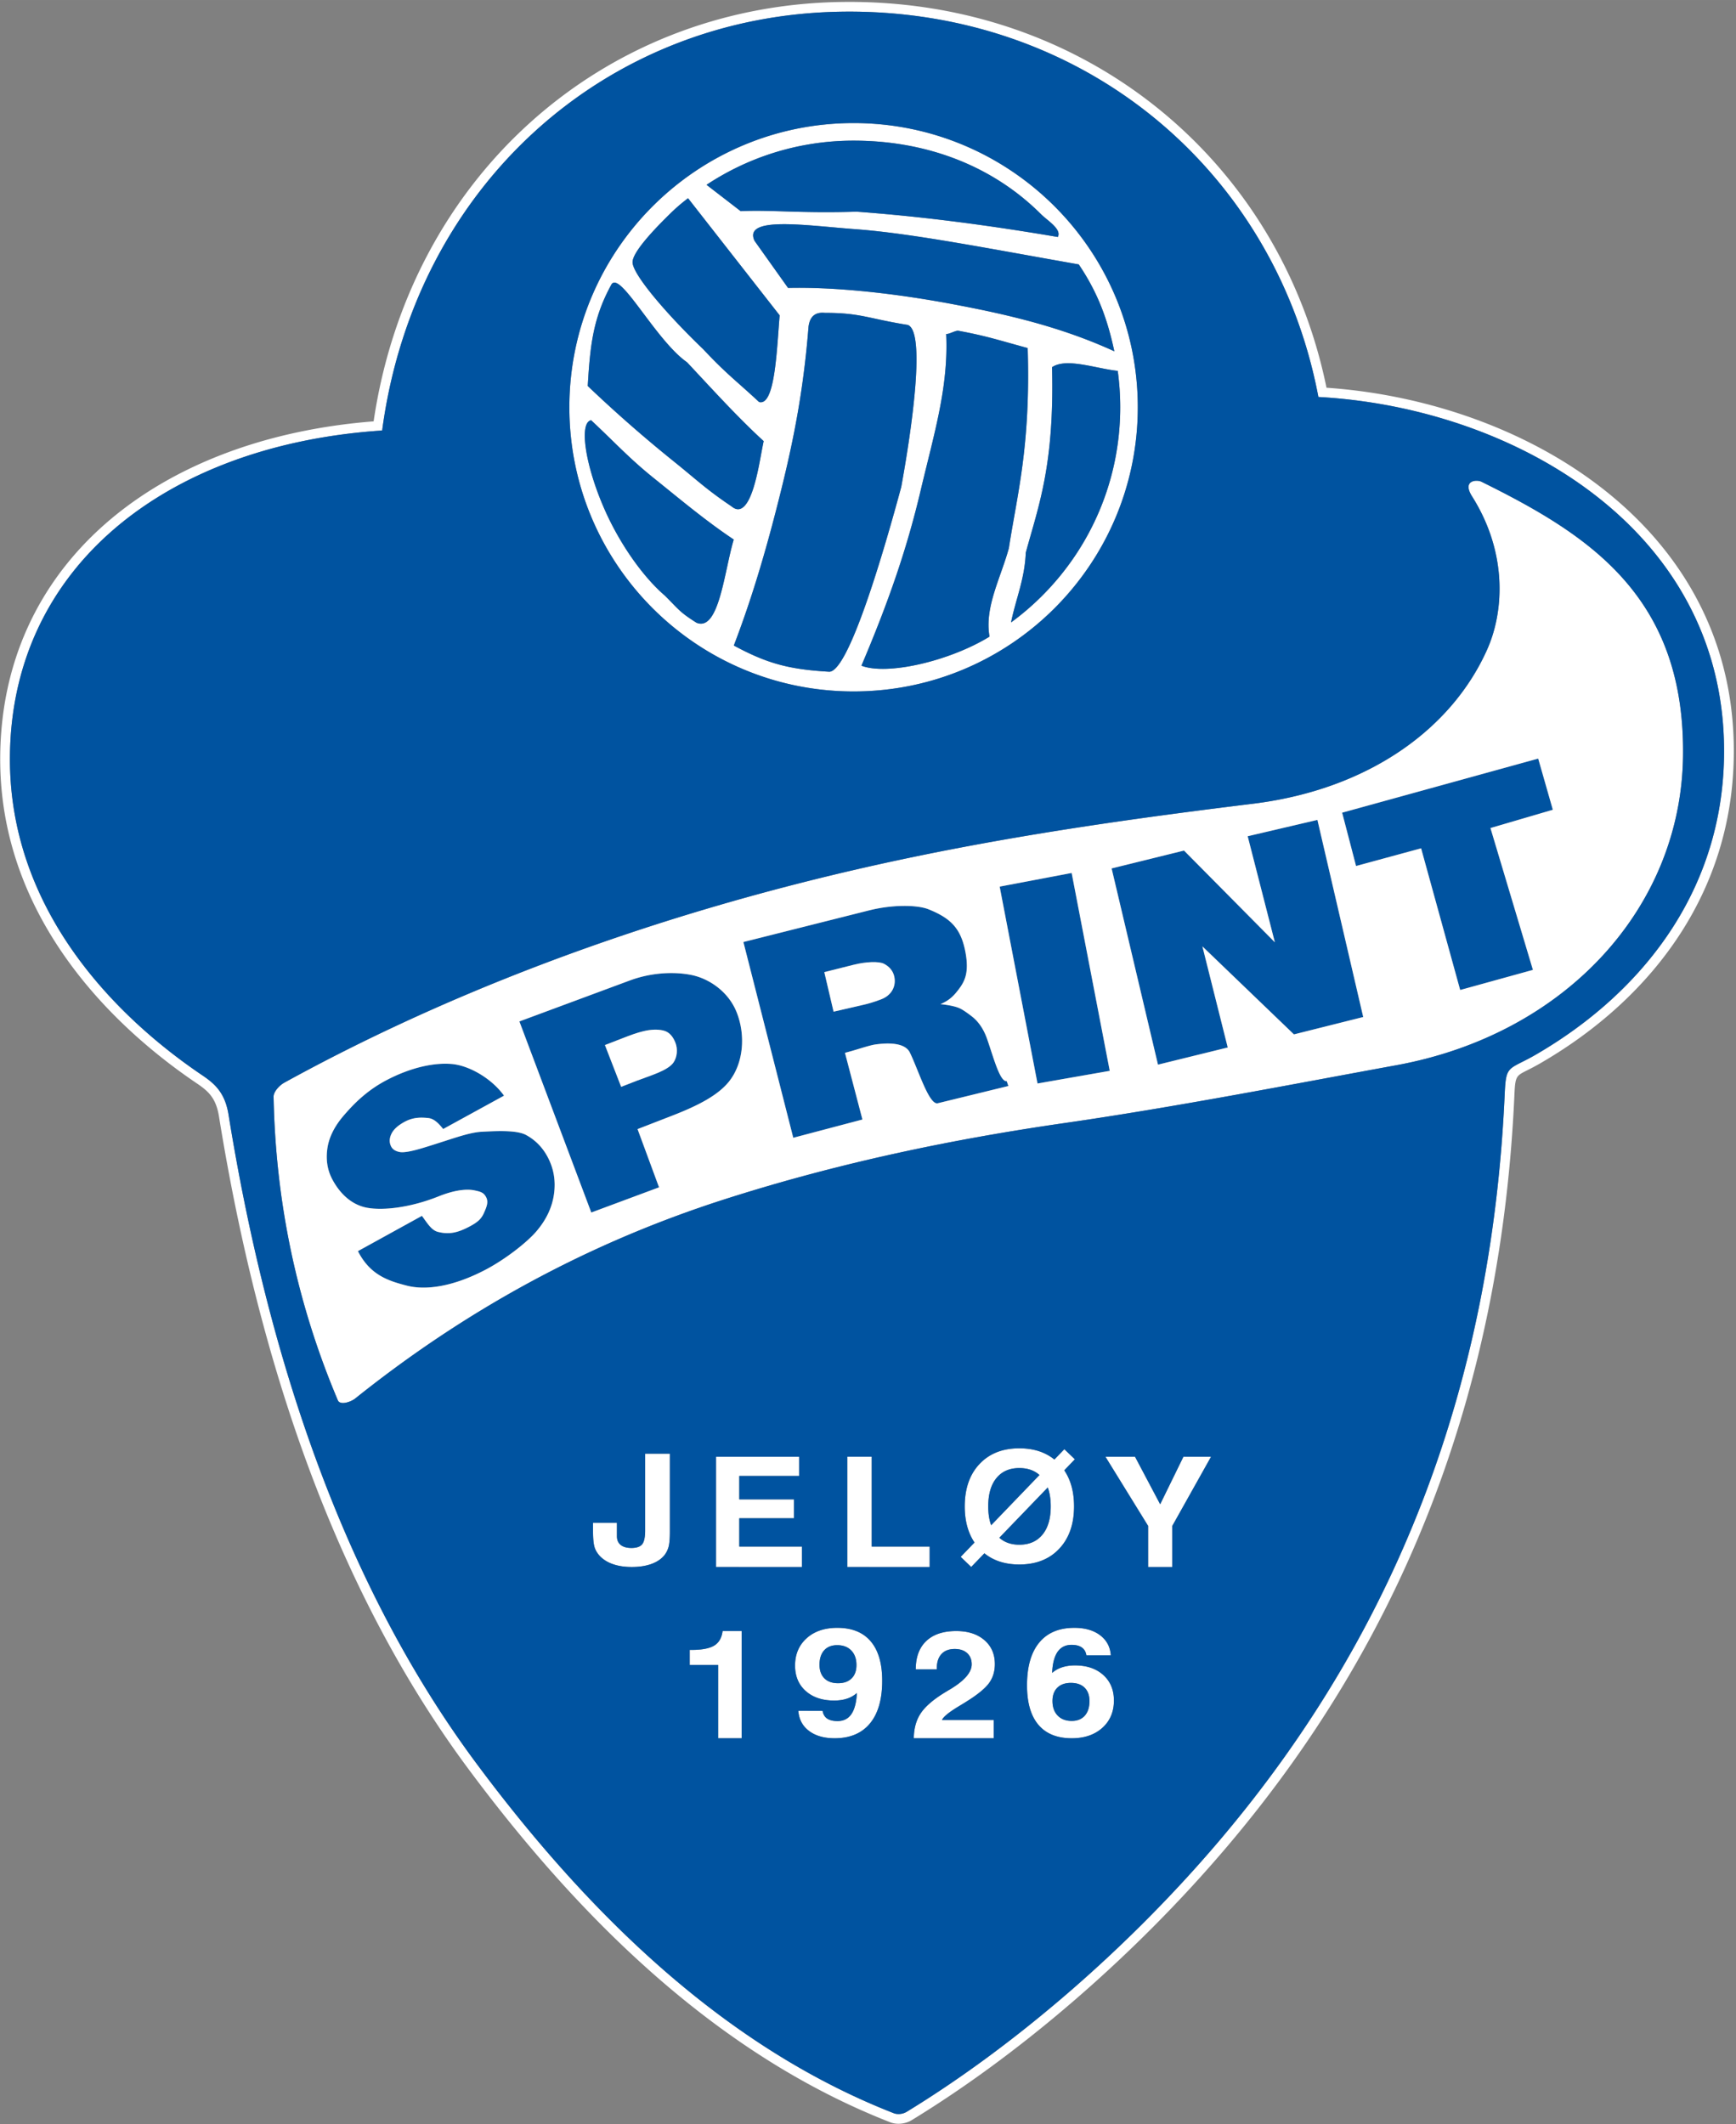 <svg height="616.7pt" viewBox=".008 -.067 504.043 616.747" width="672" xmlns="http://www.w3.org/2000/svg"><rect x=".008" y="-.067" width="504.043" height="616.747" fill="#808080" stroke="none"/><g fill-rule="evenodd"><g><path d="m103.926 363.223 18.59-10.246c1.648 2.257 2.793 4.183 4.636 4.652 3.278.836 5.79.238 9.137-1.531 2.492-1.317 3.477-2.254 4.262-4.028.789-1.789 1.328-3.14.586-4.543-.703-1.328-1.598-1.582-3.434-1.96-1.832-.38-5.234-.297-10.32 1.742-8.219 3.296-16.13 4.175-20.774 3.32-4.66-.86-8.011-4.266-10.14-8.29-1.395-2.636-1.871-5.573-1.43-8.812.445-3.254 2-6.433 4.676-9.574 2.68-3.125 6.488-7.187 12.383-10.305 7.238-3.824 14.004-5.207 19.097-4.765 5.086.441 11.602 4.238 15.153 9.195l-17.668 9.684c-1.668-2.106-2.907-3.04-4.368-3.192-1.988-.203-4.238-.265-6.703 1.035-2.03 1.075-3.363 2.286-3.976 3.61-.617 1.32-.625 2.55-.028 3.676.43.812 1.243 1.304 2.418 1.543 1.168.238 3.442-.164 6.84-1.196 8.426-2.558 13.024-4.476 17.125-4.687 4.121-.211 10.063-.531 12.77.945 2.695 1.473 4.797 3.613 6.281 6.426 1.746 3.297 2.363 6.867 1.824 10.719-.535 3.847-2.218 7.437-5.074 10.789-2.836 3.34-9.14 8.191-14.625 11.093-9.625 5.086-17.559 6.125-23.043 4.72-5.48-1.407-10.683-3.122-14.195-10.02zm46.883-66.7 32.03-11.882c6.724-2.496 13.45-2.547 18.083-1.57 4.914 1.034 10.555 4.718 12.973 10.792 2.671 6.707 1.968 14.89-2.239 20.133-3.203 3.988-8.969 6.977-16.418 9.867l-10.117 3.926 6.238 16.906-19.675 7.317zm29.546 18.989 4.547-1.766c3.586-1.39 8.97-2.887 10.637-5.273 1.125-1.614 1.27-3.97.59-5.727-.664-1.707-1.723-3.184-3.574-3.598-3.66-.824-7.649.641-11.621 2.188l-5.286 2.047zm49.973 14.797-14.48-56.844 36.441-9.176c7.121-1.793 14.203-1.586 17.32-.328 6.329 2.55 9.399 5.45 10.707 12.422 1.098 5.847-.113 8.422-2.003 10.89-1.168 1.516-2.458 3.082-5.235 4.223 2.45.274 4.266.652 5.453 1.156.79.336 2.024 1.149 3.672 2.426 1.637 1.277 3.27 3.305 4.387 6.473 1.863 5.312 3.719 12.57 5.719 12.32l.48 1.402-20.453 4.997c-2.559.734-5.707-9.762-8.172-14.747-1.73-3.496-8.516-2.488-9.86-2.328-1.675.203-5.44 1.489-7.206 1.97l-1.754.48 5.07 19.359zm11.707-36.621 8.63-1.985c.874-.2 2.874-.683 5.339-1.664 2.508-.988 4.27-3.344 3.683-6.422-.359-1.851-1.574-3.097-3.042-3.844-1.48-.75-5.254-.59-8.766.293l-8.535 2.145zm48.223-36.309 20.902-3.965 11.059 57.457-20.973 3.676zm32.504-5.285 21.02-5.188 26.374 26.633-7.89-30.793 20.25-4.742 13.3 57.238-20.113 5.047-26.582-25.555 7.36 29.356-20.258 4.984zm66.929-16.188 56.93-15.71 4.25 14.867-18.11 5.308 12.329 41.188-21.125 5.84-11.344-41.141-18.887 5.137zm0 0" fill="#0053a0"/><g fill="#fff"><path d="m172.191 442.113h6.938v3.867c0 1.122.363 1.965 1.09 2.551.726.586 1.77.883 3.129.883 1.48 0 2.515-.355 3.105-1.059.582-.714.871-2.05.871-4v-22.315h7.18v22.621c0 2.024-.133 3.516-.387 4.461-.27.945-.695 1.785-1.297 2.512-.91 1.07-2.172 1.89-3.765 2.457-1.594.562-3.47.844-5.61.844-1.972 0-3.718-.243-5.242-.743-1.508-.488-2.777-1.222-3.789-2.187-.8-.785-1.375-1.66-1.715-2.617-.336-.965-.508-2.563-.508-4.774zm35.72 12.82v-32.003h24.12v5.566h-17.379v6.809h15.895v5.476h-15.895v8.235h18.196v5.918zm38.109 0v-32.003h7.09v26.086h16.816v5.918zm40.917-17.593c0 2.105.282 3.93.848 5.472l14.031-14.582c-1.507-1.343-3.457-2.015-5.851-2.015-2.844 0-5.063.969-6.649 2.914-1.59 1.937-2.379 4.676-2.379 8.21zm3.227 9.11c1.5 1.347 3.438 2.019 5.8 2.019 2.884 0 5.114-.973 6.72-2.922 1.605-1.953 2.402-4.68 2.402-8.207 0-2.113-.29-3.942-.863-5.488zm21.93-22.786-3.078 3.203c1.894 2.797 2.84 6.285 2.84 10.473 0 5.156-1.442 9.262-4.31 12.308-2.866 3.043-6.733 4.563-11.581 4.563-4.086 0-7.469-1.082-10.14-3.246l-3.829 3.969-3.05-2.938 4.007-4.168c-1.887-2.8-2.832-6.293-2.832-10.488 0-5.168 1.43-9.278 4.29-12.313s6.71-4.554 11.554-4.554c4.098 0 7.496 1.086 10.183 3.261l2.891-3.004zm28.289 31.27h-7.024v-11.93l-12.386-20.074h8.59l7.3 13.8 6.746-13.8h8.02l-11.246 20.074zm-131.856 49.738v-21.29h-8.261v-4.366h.535c3.008 0 5.203-.422 6.582-1.262 1.375-.84 2.183-2.25 2.433-4.215h5.543v31.133zm40.149-21.258c0-1.777-.5-3.187-1.5-4.226-1-1.032-2.36-1.551-4.082-1.551-1.625 0-2.883.496-3.793 1.5-.899 1-1.352 2.398-1.352 4.191 0 1.688.477 3 1.418 3.945.942.942 2.266 1.41 3.977 1.41 1.676 0 2.984-.46 3.926-1.394.94-.922 1.406-2.215 1.406-3.875zm.125 8.117a8.02 8.02 0 0 1 -2.875 1.64c-1.11.368-2.352.544-3.735.544-3.433 0-6.183-.926-8.242-2.762-2.066-1.84-3.097-4.305-3.097-7.394 0-3.274 1.125-5.914 3.367-7.938 2.234-2.008 5.207-3.02 8.883-3.02 4.257 0 7.5 1.31 9.718 3.93 2.22 2.614 3.332 6.422 3.332 11.446 0 5.39-1.183 9.52-3.558 12.39-2.375 2.871-5.793 4.305-10.25 4.305-3.078 0-5.559-.711-7.446-2.137-1.89-1.426-2.914-3.37-3.097-5.836l7.05.024c.165.992.598 1.738 1.313 2.226.719.489 1.73.735 3.027.735 1.762 0 3.098-.688 4.028-2.043.926-1.364 1.445-3.399 1.582-6.11zm16.527 13.141c.031-2.781.664-5.145 1.902-7.082 1.23-1.93 3.422-3.89 6.57-5.88a61.912 61.912 0 0 1 2.087-1.26c4.164-2.509 6.25-4.923 6.25-7.24 0-1.382-.442-2.464-1.32-3.265-.883-.797-2.083-1.199-3.606-1.199-1.664 0-2.95.492-3.852 1.473-.906.98-1.355 2.375-1.355 4.195v.258h-6.11c0-3.57 1.02-6.317 3.055-8.238 2.035-1.93 4.934-2.895 8.696-2.895 3.402 0 6.125.875 8.16 2.621 2.035 1.742 3.054 4.067 3.054 6.969 0 2.07-.53 3.867-1.593 5.39-1.067 1.52-3.125 3.258-6.172 5.196-.649.422-1.547.972-2.684 1.656-2.894 1.75-4.539 3.09-4.898 4h15.023v5.3zm40.266-10.836c0 1.781.496 3.2 1.496 4.238 1.008 1.047 2.363 1.567 4.09 1.567 1.617 0 2.87-.508 3.789-1.524.902-1.015 1.367-2.426 1.367-4.238 0-1.676-.477-2.969-1.422-3.899-.937-.925-2.27-1.386-3.976-1.386-1.672 0-2.989.46-3.93 1.386-.942.93-1.414 2.215-1.414 3.856zm-.102-8.133c.797-.719 1.754-1.265 2.88-1.633 1.124-.37 2.374-.554 3.757-.554 3.422 0 6.152.925 8.21 2.785 2.06 1.855 3.09 4.328 3.09 7.414 0 3.273-1.124 5.918-3.363 7.937-2.25 2.012-5.214 3.02-8.886 3.02-4.246 0-7.47-1.305-9.676-3.91-2.207-2.614-3.305-6.434-3.305-11.465 0-5.402 1.18-9.54 3.54-12.402 2.355-2.86 5.757-4.293 10.198-4.293 3.09 0 5.586.722 7.477 2.152 1.899 1.434 2.941 3.367 3.117 5.82h-7.097c-.157-1-.598-1.758-1.313-2.261-.719-.512-1.719-.766-3-.766-1.75 0-3.098.676-4.047 2.031-.941 1.36-1.465 3.402-1.582 6.125zm-57.648-444.933c-15.781 0-30.457 4.722-42.696 12.828l9.91 7.644c8.88-.418 17.583.672 33.622.153 15.64 1.144 34.492 3.265 58.46 7.351 1.22-2.254-2.995-4.75-4.804-6.55-14.008-14.012-33.113-21.426-54.492-21.426zm-48.064 16.722c-2.785 2.121-4.207 3.48-6.68 5.953-3.956 3.957-9.312 9.758-9.43 12.528-.175 3.386 9.65 14.937 20.532 25.379 6.727 7.183 9.434 9.011 16.195 15.304 4.622 1.309 5.137-14.992 5.98-25.16zm-22.33 25.196c-5.289 9.703-6.097 17.667-6.793 29.324a391.628 391.628 0 0 0 24.606 21.59c7.515 6.039 9.593 8.261 17.168 13.382 3.922 3.278 6.144-4.21 7.16-8.34.95-3.863 1.336-6.738 2.144-10.628-7.5-6.868-14.578-14.7-22.238-22.883-9.219-6.438-19.676-27.184-22.047-22.445zm-5.804 39.273c-3.57.605-1.79 13.02 3.945 25.98 4.191 9.48 10.793 19.223 17.512 24.989 4.085 4.086 4.234 4.734 9.144 7.832 6.55 2.648 8.055-15.043 10.805-24.164-8.18-5.465-15.203-11.395-23.227-17.844-7.203-5.79-11.398-10.473-18.18-16.793zm41.425 65.41c9.66 5.223 15.946 6.914 27.52 7.598 5.719.816 16.332-35.992 21.09-53.64 3.168-17.349 7.101-45.165 1.898-47.048-11.48-1.832-13.664-3.515-24.062-3.504-3.028-.297-4.395 1.278-4.75 3.98-1.332 16.759-3.797 30.634-7.793 46.852-3.832 15.54-8.102 30.633-13.903 45.762zm37.051 5.856c7.496 2.906 25.656-1.356 37.195-8.438-1.527-8.476 3.239-16.992 5.622-25.719 2.34-15.367 6.343-29.39 5.453-58.074-8.895-2.418-11.688-3.437-20.094-5.02-.817-.156-2.758 1.07-3.57.926.703 15.426-3.446 28.657-7.457 45.649-4.024 17.023-9.364 32.347-17.149 50.676zm43.438-12.555a77.871 77.871 0 0 0 9.027-7.742c14.012-14.008 22.676-33.364 22.676-54.743a77.3 77.3 0 0 0 -.723-10.566c-6.36-.668-14.926-3.898-19.074-1.066.707 28.441-3.887 40.144-7.625 53.851-.324 7.758-2.852 13.278-4.281 20.266zm29.992-78.734c-2.086-9.766-4.938-17.208-10.328-25.227-26.27-4.613-48.325-9.016-64.903-10.234-13.984-1.024-32.672-3.957-29.23 3.39l9.726 13.672c14.098-.336 31.68 1.676 47.668 4.684 15.329 2.886 31.23 6.449 47.067 13.715zm-134.06-42.102c14.934-14.934 35.563-24.172 58.352-24.172 22.785 0 43.418 9.238 58.351 24.172 14.934 14.934 24.168 35.566 24.168 58.352s-9.234 43.417-24.168 58.351c-14.933 14.934-35.566 24.164-58.351 24.164-22.79 0-43.418-9.23-58.352-24.164-14.933-14.934-24.168-35.566-24.168-58.351s9.235-43.418 24.168-58.352zm-110.051 258.574c.59 30.649 6.797 60.082 18.657 88.125.648 1.535 3.77.504 5.066-.539 31.23-24.984 66.469-44.734 107-57.75 33.625-10.793 66.926-17.598 98.75-22.187 32.356-4.664 65.246-11.094 96.5-16.813 49.035-8.965 82.563-45.601 83.25-89.5.734-46.73-27.46-64.582-58.527-79.937-1.395-.688-5.672-.426-2.723 4.25 10.375 16.437 9.277 33.539 4.375 44.5-10.34 23.144-34.594 40.644-68 44.75-32.934 4.043-66.46 8.68-101.059 15.972-80.378 16.938-140.304 43.063-180.19 65.031-1.333.735-3.13 2.579-3.099 4.098zm38.68 54.832c-5.48-1.406-10.683-3.12-14.195-10.02l18.59-10.245c1.648 2.257 2.793 4.183 4.636 4.652 3.278.836 5.79.238 9.137-1.531 2.492-1.317 3.477-2.254 4.262-4.028.789-1.789 1.328-3.14.586-4.543-.703-1.328-1.598-1.582-3.434-1.96-1.832-.38-5.234-.297-10.32 1.742-8.219 3.296-16.13 4.175-20.774 3.32-4.66-.86-8.011-4.266-10.14-8.29-1.395-2.636-1.871-5.573-1.43-8.812.445-3.254 2-6.433 4.676-9.574 2.68-3.125 6.488-7.187 12.383-10.305 7.238-3.824 14.004-5.207 19.097-4.765 5.086.441 11.602 4.238 15.153 9.195l-17.668 9.684c-1.668-2.106-2.907-3.04-4.368-3.192-1.988-.203-4.238-.265-6.703 1.035-2.03 1.075-3.363 2.286-3.976 3.61-.617 1.32-.625 2.55-.028 3.676.43.812 1.243 1.304 2.418 1.543 1.168.238 3.442-.164 6.84-1.196 8.426-2.558 13.024-4.476 17.125-4.687 4.121-.211 10.063-.531 12.77.945 2.695 1.473 4.797 3.613 6.281 6.426 1.746 3.297 2.363 6.867 1.824 10.719-.535 3.847-2.218 7.437-5.074 10.789-2.836 3.34-9.14 8.191-14.625 11.093-9.625 5.086-17.559 6.125-23.043 4.72zm53.563-21.23-20.875-55.489 32.03-11.882c6.724-2.496 13.45-2.547 18.083-1.57 4.914 1.034 10.555 4.718 12.973 10.792 2.671 6.707 1.968 14.89-2.239 20.133-3.203 3.988-8.969 6.977-16.418 9.867l-10.117 3.926 6.238 16.906zm58.644-21.703-14.48-56.844 36.441-9.176c7.121-1.793 14.203-1.586 17.32-.328 6.329 2.55 9.399 5.45 10.707 12.422 1.098 5.847-.113 8.422-2.003 10.89-1.168 1.516-2.458 3.082-5.235 4.223 2.45.274 4.266.652 5.453 1.156.79.336 2.024 1.149 3.672 2.426 1.637 1.277 3.27 3.305 4.387 6.473 1.863 5.312 3.719 12.57 5.719 12.32l.48 1.402-20.453 4.997c-2.559.734-5.707-9.762-8.172-14.747-1.73-3.496-8.516-2.488-9.86-2.328-1.675.203-5.44 1.489-7.206 1.97l-1.754.48 5.07 19.359zm70.918-15.762-10.988-57.168 20.902-3.965 11.059 57.457zm34.977-5.473-13.461-56.98 21.02-5.188 26.374 26.633-7.89-30.793 20.25-4.742 13.3 57.238-20.113 5.047-26.582-25.555 7.36 29.356zm57.511-57.68-4.043-15.488 56.93-15.71 4.25 14.867-18.11 5.308 12.329 41.188-21.125 5.84-11.344-41.141zm0 0"/><path d="m175.648 303.383 4.707 12.129 4.547-1.766c3.586-1.39 8.97-2.887 10.637-5.273 1.125-1.614 1.27-3.97.59-5.727-.664-1.707-1.723-3.184-3.574-3.598-3.66-.824-7.649.641-11.621 2.188zm63.696-21.173 2.691 11.478 8.63-1.985c.874-.2 2.874-.683 5.339-1.664 2.508-.988 4.27-3.344 3.683-6.422-.359-1.851-1.574-3.097-3.042-3.844-1.48-.75-5.254-.59-8.766.293zm0 0"/></g></g><path d="m108.488 122.277c5.196-35.172 21.582-65.144 45.23-86.554 24.012-21.75 55.505-34.66 90.36-35.22 35.383-.57 67.113 10.868 91.738 30.571 24.946 19.965 42.586 48.403 49.336 81.442 31.102 2.136 63.336 13.742 86.27 34.418 19.762 17.812 32.629 42.34 31.969 73.324-.41 19.191-6.055 35.93-15.079 50.113-10.253 16.125-24.875 28.945-41.125 38.332-1.59.918-2.859 1.555-3.875 2.067-3.058 1.539-3.359 1.69-3.593 6.953-1.82 40.793-9.2 79.523-22.89 116.023-13.696 36.524-33.7 70.793-60.77 102.649-13.297 15.644-28.13 30.52-43.551 43.886-15.653 13.57-31.914 25.586-47.793 35.281-.903.551-1.988.899-3.082 1.012-1.078.106-2.188-.015-3.168-.402-21.684-8.48-42.61-21.082-62.961-38.086-20.313-16.973-40.055-38.344-59.41-64.387-16.367-22.023-31.09-48.304-43.43-79.66-12.316-31.309-22.258-67.695-29.082-109.96-.426-2.642-1.203-4.477-2.262-5.903-1.066-1.438-2.48-2.528-4.136-3.645-14.954-10.097-31.204-24.582-42.536-43.285-8.812-14.543-14.64-31.61-14.582-51.14.082-27.852 11.172-50.829 29.946-67.567 19.27-17.18 46.636-27.758 78.476-30.262zm47.121-84.465c-23.414 21.208-39.57 51-44.488 85.985l-.156 1.137-1.14.082c-31.696 2.289-58.895 12.671-77.93 29.64-18.184 16.211-28.926 38.465-29.004 65.45-.059 18.96 5.609 35.55 14.171 49.68 11.079 18.284 27.02 32.484 41.708 42.398 1.878 1.27 3.503 2.535 4.82 4.308 1.32 1.778 2.277 4.004 2.781 7.14 6.79 42.044 16.676 78.235 28.934 109.384 12.234 31.105 26.836 57.175 43.058 79 19.215 25.855 38.809 47.062 58.957 63.898 20.114 16.809 40.778 29.25 62.172 37.625.559.219 1.211.285 1.863.223a4.559 4.559 0 0 0 1.887-.614c15.75-9.617 31.88-21.539 47.414-35.003 15.309-13.266 30.035-28.036 43.242-43.575 26.864-31.617 46.707-65.601 60.286-101.804 13.582-36.215 20.902-74.66 22.71-115.164.31-6.922.743-7.141 5.145-9.356.988-.5 2.215-1.113 3.73-1.988 15.88-9.172 30.153-21.688 40.153-37.403 8.765-13.78 14.242-30.03 14.644-48.656.637-30.058-11.851-53.87-31.039-71.164-22.71-20.473-54.793-31.87-85.632-33.77l-1.094-.066-.211-1.078c-6.457-32.832-23.844-61.082-48.531-80.84-24.13-19.308-55.235-30.511-89.938-29.953-34.148.543-65 13.192-88.512 34.484zm0 0" fill="#fff"/><g fill="#0053a0"><path d="m155.61 37.813c-23.415 21.207-39.57 51-44.489 85.984l-.156 1.137-1.14.082c-31.696 2.289-58.895 12.671-77.93 29.64-18.184 16.211-28.926 38.465-29.004 65.45-.059 18.96 5.609 35.55 14.171 49.68 11.079 18.284 27.02 32.484 41.708 42.398 1.878 1.27 3.503 2.535 4.82 4.308 1.32 1.778 2.277 4.004 2.781 7.14 6.79 42.044 16.676 78.235 28.934 109.384 12.234 31.105 26.836 57.175 43.058 79 19.215 25.855 38.809 47.062 58.957 63.898 20.114 16.809 40.778 29.25 62.172 37.625.559.219 1.211.285 1.863.223a4.559 4.559 0 0 0 1.887-.614c15.75-9.617 31.88-21.539 47.414-35.003 15.309-13.266 30.035-28.036 43.242-43.575 26.864-31.617 46.707-65.601 60.286-101.804 13.582-36.215 20.902-74.66 22.71-115.164.31-6.922.743-7.141 5.145-9.356.988-.5 2.215-1.113 3.73-1.988 15.88-9.172 30.153-21.688 40.153-37.403 8.765-13.78 14.242-30.03 14.644-48.656.637-30.058-11.851-53.87-31.039-71.164-22.71-20.473-54.793-31.87-85.632-33.77l-1.094-.066-.211-1.078c-6.457-32.832-23.844-61.082-48.531-80.84-24.13-19.308-55.235-30.511-89.938-29.953-34.148.543-65 13.192-88.512 34.484zm-73.07 276.5c39.886-21.97 99.812-48.094 180.19-65.032 34.598-7.293 68.125-11.93 101.06-15.972 33.405-4.106 57.66-21.606 68-44.75 4.901-10.961 6-28.063-4.376-44.5-2.95-4.676 1.328-4.938 2.723-4.25 31.066 15.355 59.261 33.207 58.527 79.937-.687 43.899-34.215 80.535-83.25 89.5-31.254 5.719-64.144 12.149-96.5 16.813-31.824 4.59-65.125 11.394-98.75 22.187-40.531 13.016-75.77 32.766-107 57.75-1.297 1.043-4.418 2.074-5.066.54-11.86-28.044-18.067-57.477-18.657-88.126-.03-1.52 1.766-3.363 3.098-4.098zm106.952-137.774c-14.933-14.934-24.168-35.566-24.168-58.351s9.235-43.418 24.168-58.352c14.934-14.934 35.563-24.172 58.352-24.172 22.785 0 43.418 9.238 58.351 24.172 14.934 14.934 24.168 35.566 24.168 58.352s-9.234 43.417-24.168 58.351c-14.933 14.934-35.566 24.164-58.351 24.164-22.79 0-43.418-9.23-58.352-24.164zm56.528 246.39h7.09v26.087h16.816v5.918h-23.906zm52.18 66.368c0-5.402 1.179-9.54 3.538-12.402 2.356-2.86 5.758-4.293 10.2-4.293 3.09 0 5.585.722 7.476 2.152 1.899 1.434 2.941 3.367 3.117 5.82h-7.097c-.157-1-.598-1.758-1.313-2.261-.719-.512-1.719-.766-3-.766-1.75 0-3.098.676-4.047 2.031-.941 1.36-1.465 3.402-1.582 6.125.797-.719 1.754-1.265 2.88-1.633 1.124-.37 2.374-.554 3.757-.554 3.422 0 6.152.925 8.21 2.785 2.06 1.855 3.09 4.328 3.09 7.414 0 3.273-1.124 5.918-3.363 7.937-2.25 2.012-5.214 3.02-8.886 3.02-4.246 0-7.47-1.305-9.676-3.91-2.207-2.614-3.305-6.434-3.305-11.465zm-90.29-66.367h24.121v5.566h-17.379v6.809h15.895v5.476h-15.895v8.235h18.196v5.918h-24.938zm35.192 49.672c4.257 0 7.5 1.308 9.718 3.93 2.22 2.613 3.332 6.421 3.332 11.445 0 5.39-1.183 9.52-3.558 12.39-2.375 2.871-5.793 4.305-10.25 4.305-3.078 0-5.559-.711-7.446-2.137-1.89-1.426-2.914-3.37-3.097-5.836l7.05.024c.165.992.598 1.738 1.313 2.226.719.488 1.73.735 3.027.735 1.762 0 3.098-.688 4.028-2.043.926-1.364 1.445-3.399 1.582-6.11a8.02 8.02 0 0 1 -2.875 1.64c-1.11.368-2.352.544-3.735.544-3.433 0-6.183-.926-8.242-2.762-2.066-1.84-3.097-4.305-3.097-7.394 0-3.274 1.125-5.914 3.367-7.938 2.234-2.008 5.207-3.02 8.883-3.02zm22.226 32.07c.031-2.781.664-5.145 1.902-7.082 1.23-1.93 3.426-3.89 6.57-5.88a61.912 61.912 0 0 1 2.087-1.26c4.164-2.509 6.25-4.923 6.25-7.24 0-1.382-.442-2.464-1.32-3.265-.883-.797-2.083-1.199-3.606-1.199-1.664 0-2.95.492-3.852 1.473-.906.98-1.355 2.375-1.355 4.195v.258h-6.11c0-3.57 1.02-6.317 3.055-8.238 2.035-1.93 4.934-2.895 8.696-2.895 3.402 0 6.125.875 8.16 2.621 2.035 1.742 3.054 4.067 3.054 6.969 0 2.07-.53 3.867-1.593 5.39-1.067 1.52-3.125 3.258-6.172 5.196-.649.422-1.547.972-2.684 1.656-2.894 1.75-4.539 3.09-4.898 4h15.023v5.3zm-78.004-60.317v-22.315h7.18v22.621c0 2.024-.133 3.516-.387 4.461-.27.945-.695 1.785-1.297 2.512-.91 1.07-2.172 1.89-3.765 2.457-1.594.562-3.47.844-5.61.844-1.972 0-3.718-.243-5.242-.743-1.508-.488-2.777-1.222-3.789-2.187-.8-.785-1.375-1.66-1.715-2.617-.336-.965-.508-2.563-.508-4.774v-2.5h6.938v3.867c0 1.122.363 1.965 1.09 2.551.726.586 1.77.883 3.129.883 1.48 0 2.515-.355 3.105-1.059.582-.714.871-2.05.871-4zm13.477 34.66c3.008 0 5.203-.421 6.582-1.261 1.375-.84 2.183-2.25 2.433-4.215h5.543v31.133h-6.832v-21.29h-8.261v-4.366zm79.32-41.675c0-5.168 1.43-9.278 4.29-12.313s6.71-4.554 11.554-4.554c4.097 0 7.496 1.086 10.183 3.261l2.891-3.004 3.055 2.934-3.078 3.203c1.894 2.797 2.84 6.285 2.84 10.473 0 5.156-1.442 9.262-4.31 12.308-2.866 3.043-6.734 4.563-11.581 4.563-4.086 0-7.469-1.082-10.14-3.246l-3.829 3.969-3.05-2.938 4.007-4.168c-1.887-2.8-2.832-6.293-2.832-10.488zm53.238 17.594v-11.93l-12.386-20.074h8.59l7.3 13.8 6.746-13.8h8.02l-11.246 20.074v11.93zm0 0"/><path d="m234.766 94.758c-1.332 16.758-3.797 30.633-7.793 46.851-3.832 15.54-8.102 30.633-13.903 45.762 9.66 5.223 15.946 6.914 27.52 7.598 5.719.816 16.332-35.992 21.09-53.64 3.168-17.349 7.101-45.165 1.898-47.048-11.48-1.832-13.664-3.515-24.062-3.504-3.028-.297-4.395 1.278-4.75 3.98zm32.504 47.792c-4.024 17.024-9.364 32.348-17.149 50.677 7.496 2.906 25.656-1.356 37.195-8.438-1.527-8.476 3.239-16.992 5.621-25.719 2.34-15.367 6.344-29.39 5.454-58.074-8.895-2.418-11.688-3.437-20.094-5.02-.817-.156-2.758 1.07-3.57.926.703 15.426-3.446 28.657-7.457 45.649zm38.195-35.995c.707 28.441-3.887 40.144-7.625 53.851-.324 7.758-2.852 13.278-4.281 20.266a77.871 77.871 0 0 0 9.027-7.742c14.012-14.008 22.676-33.364 22.676-54.743a77.3 77.3 0 0 0 -.723-10.566c-6.36-.668-14.926-3.898-19.074-1.066zm-92.415 50.043c-8.179-5.465-15.202-11.395-23.226-17.844-7.203-5.79-11.398-10.473-18.18-16.793-3.57.605-1.789 13.02 3.946 25.98 4.191 9.48 10.793 19.223 17.512 24.989 4.085 4.086 4.234 4.734 9.144 7.832 6.55 2.648 8.055-15.043 10.805-24.164zm-17.788-22.996c7.515 6.039 9.593 8.261 17.168 13.382 3.922 3.278 6.144-4.21 7.16-8.34.95-3.863 1.336-6.738 2.144-10.628-7.5-6.868-14.578-14.7-22.238-22.883-9.219-6.438-19.676-27.184-22.047-22.445-5.289 9.703-6.097 17.667-6.793 29.324a391.628 391.628 0 0 0 24.606 21.59zm8.941-32.25c6.727 7.183 9.434 9.011 16.195 15.304 4.622 1.309 5.137-14.992 5.98-25.16l-26.597-34.004c-2.785 2.121-4.207 3.48-6.68 5.953-3.956 3.957-9.312 9.758-9.43 12.528-.175 3.386 9.65 14.937 20.532 25.379zm44.477-39.957c15.64 1.144 34.492 3.265 58.46 7.351 1.22-2.254-2.995-4.75-4.804-6.55-14.008-14.012-33.113-21.426-54.492-21.426-15.781 0-30.457 4.722-42.696 12.828l9.91 7.644c8.88-.418 17.583.672 33.622.153zm64.543 15.315c-26.27-4.612-48.325-9.015-64.903-10.233-13.984-1.024-32.672-3.957-29.23 3.39l9.726 13.672c14.098-.336 31.68 1.676 47.668 4.684 15.329 2.886 31.23 6.449 47.067 13.715-2.086-9.766-4.938-17.208-10.328-25.227zm-17.258 349.505c-2.844 0-5.063.969-6.649 2.914-1.59 1.937-2.378 4.676-2.378 8.21 0 2.106.28 3.93.847 5.474l14.031-14.583c-1.507-1.343-3.457-2.015-5.851-2.015zm8.258 5.637-14.059 14.597c1.5 1.348 3.438 2.02 5.8 2.02 2.884 0 5.114-.973 6.72-2.922 1.605-1.953 2.402-4.68 2.402-8.207 0-2.113-.29-3.942-.863-5.488zm-57.047 47.336c-1-1.032-2.36-1.551-4.082-1.551-1.625 0-2.883.496-3.793 1.5-.899 1-1.352 2.398-1.352 4.191 0 1.688.477 3 1.418 3.945.942.942 2.266 1.41 3.977 1.41 1.676 0 2.984-.46 3.926-1.394.94-.922 1.406-2.215 1.406-3.875 0-1.777-.5-3.187-1.5-4.226zm58.418 14.648c0 1.781.496 3.2 1.496 4.238 1.008 1.047 2.363 1.567 4.09 1.567 1.617 0 2.87-.508 3.789-1.524.902-1.015 1.367-2.426 1.367-4.238 0-1.676-.477-2.969-1.422-3.899-.937-.925-2.27-1.386-3.976-1.386-1.672 0-2.989.46-3.93 1.386-.942.93-1.414 2.215-1.414 3.856zm0 0"/></g></g></svg>